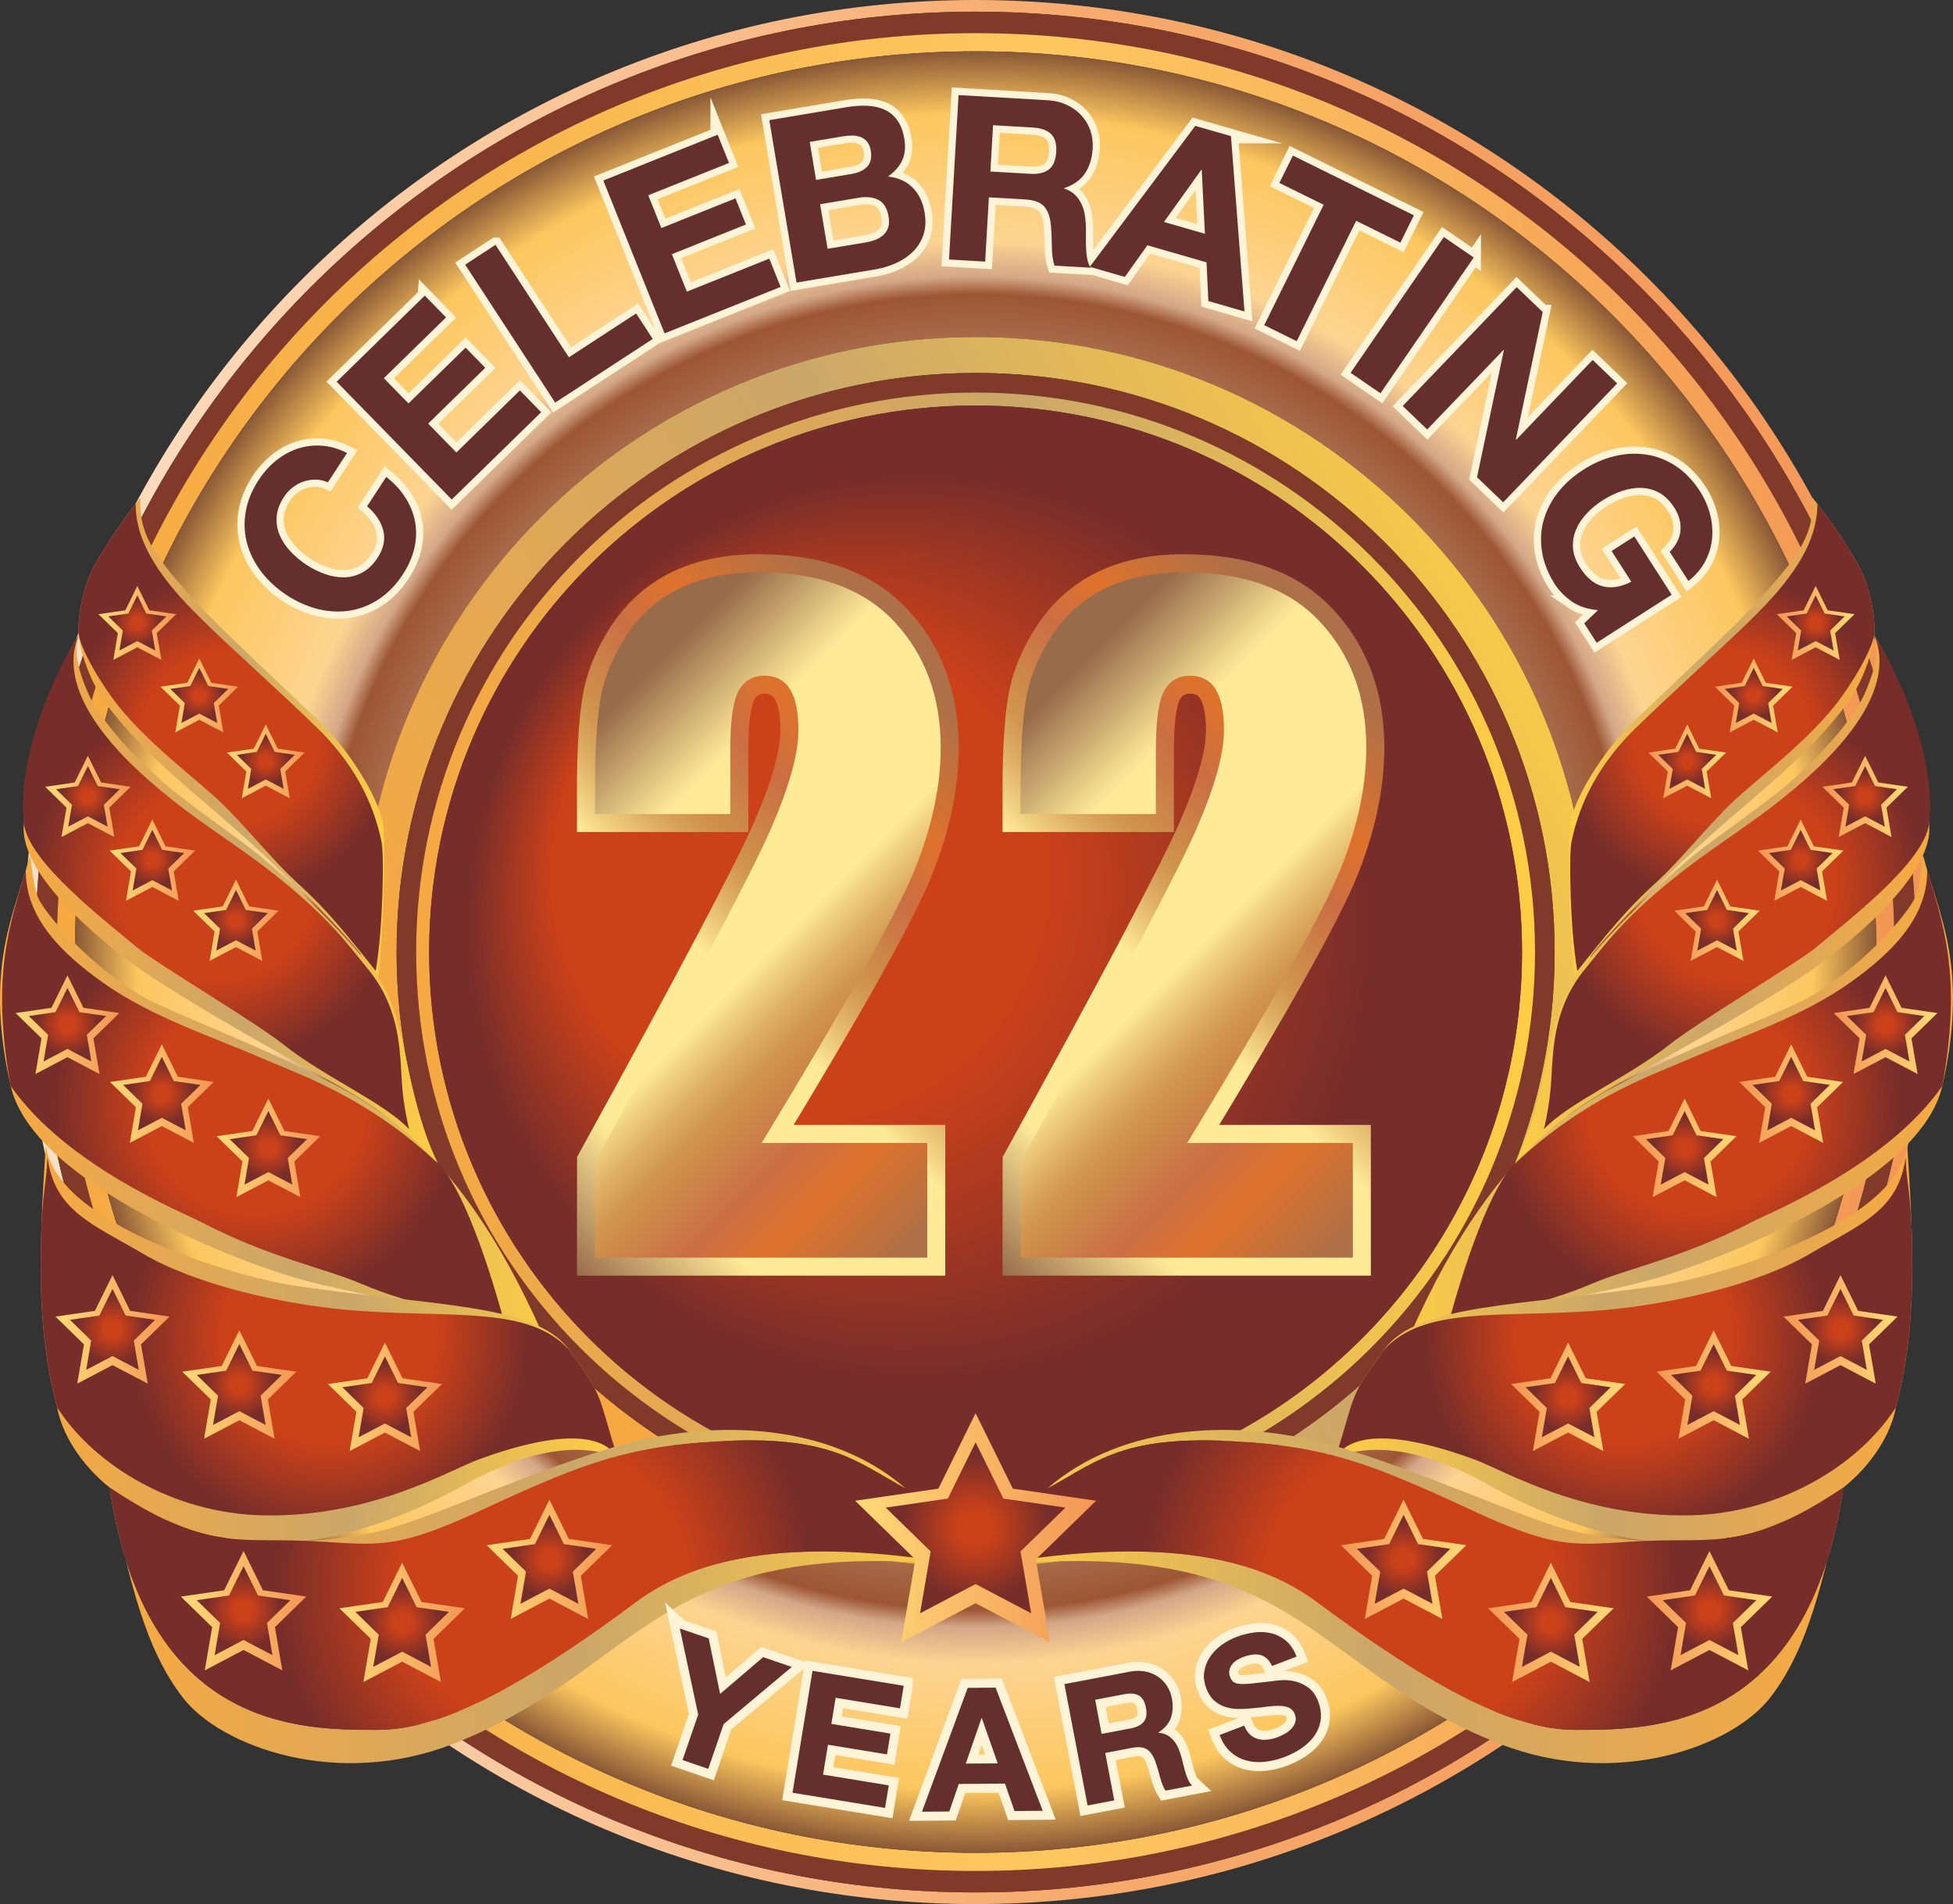 <?xml version="1.0" encoding="UTF-8"?>
<svg id="Layer_2" data-name="Layer 2" xmlns="http://www.w3.org/2000/svg" xmlns:xlink="http://www.w3.org/1999/xlink" viewBox="0 0 568.85 554.55">
  <rect x="0" y="0" width="568.85" height="554.55" fill="#333333" stroke="none"/>
  <defs>
    <style>
      .cls-1 {
        fill: #642f2c;
      }

      .cls-2 {
        fill: url(#radial-gradient-7);
      }

      .cls-3 {
        fill: url(#radial-gradient-6);
      }

      .cls-4 {
        fill: url(#radial-gradient-5);
      }

      .cls-5 {
        fill: url(#radial-gradient-4);
      }

      .cls-6 {
        fill: url(#radial-gradient-9);
      }

      .cls-7 {
        fill: url(#radial-gradient-8);
      }

      .cls-8 {
        fill: url(#radial-gradient-3);
      }

      .cls-9 {
        fill: url(#radial-gradient-2);
      }

      .cls-10 {
        fill: url(#linear-gradient-8);
      }

      .cls-11 {
        fill: url(#linear-gradient-7);
      }

      .cls-12 {
        fill: url(#linear-gradient-5);
      }

      .cls-13 {
        fill: url(#linear-gradient-6);
      }

      .cls-14 {
        fill: url(#linear-gradient-9);
      }

      .cls-15 {
        fill: url(#linear-gradient-4);
      }

      .cls-16 {
        fill: url(#linear-gradient-3);
      }

      .cls-17 {
        fill: url(#linear-gradient-2);
      }

      .cls-18 {
        fill: url(#radial-gradient);
      }

      .cls-19 {
        fill: url(#linear-gradient);
      }

      .cls-20 {
        fill: #813a2a;
      }

      .cls-21 {
        fill: url(#radial-gradient-16);
      }

      .cls-22 {
        fill: url(#radial-gradient-12);
      }

      .cls-23 {
        fill: url(#radial-gradient-14);
      }

      .cls-24 {
        fill: url(#radial-gradient-13);
      }

      .cls-25 {
        fill: url(#radial-gradient-10);
      }

      .cls-26 {
        fill: url(#radial-gradient-17);
      }

      .cls-27 {
        fill: url(#radial-gradient-19);
      }

      .cls-28 {
        fill: url(#radial-gradient-11);
      }

      .cls-29 {
        fill: url(#radial-gradient-18);
      }

      .cls-30 {
        fill: url(#radial-gradient-15);
      }

      .cls-31 {
        fill: url(#radial-gradient-43);
      }

      .cls-32 {
        fill: url(#radial-gradient-42);
      }

      .cls-33 {
        fill: url(#radial-gradient-40);
      }

      .cls-34 {
        fill: url(#radial-gradient-41);
      }

      .cls-35 {
        fill: url(#radial-gradient-25);
      }

      .cls-36 {
        fill: url(#radial-gradient-35);
      }

      .cls-37 {
        fill: url(#radial-gradient-34);
      }

      .cls-38 {
        fill: url(#radial-gradient-22);
      }

      .cls-39 {
        fill: url(#radial-gradient-28);
      }

      .cls-40 {
        fill: url(#radial-gradient-23);
      }

      .cls-41 {
        fill: url(#radial-gradient-20);
      }

      .cls-42 {
        fill: url(#radial-gradient-24);
      }

      .cls-43 {
        fill: url(#radial-gradient-26);
      }

      .cls-44 {
        fill: url(#radial-gradient-29);
      }

      .cls-45 {
        fill: url(#radial-gradient-27);
      }

      .cls-46 {
        fill: url(#radial-gradient-21);
      }

      .cls-47 {
        fill: url(#radial-gradient-39);
      }

      .cls-48 {
        fill: url(#radial-gradient-38);
      }

      .cls-49 {
        fill: url(#radial-gradient-33);
      }

      .cls-50 {
        fill: url(#radial-gradient-32);
      }

      .cls-51 {
        fill: url(#radial-gradient-31);
      }

      .cls-52 {
        fill: url(#radial-gradient-30);
      }

      .cls-53 {
        fill: url(#radial-gradient-37);
      }

      .cls-54 {
        fill: url(#radial-gradient-36);
      }

      .cls-55 {
        fill: url(#linear-gradient-43);
      }

      .cls-56 {
        fill: url(#linear-gradient-40);
      }

      .cls-57 {
        fill: url(#linear-gradient-41);
      }

      .cls-58 {
        fill: url(#linear-gradient-42);
      }

      .cls-59 {
        fill: url(#linear-gradient-48);
      }

      .cls-60 {
        fill: url(#linear-gradient-45);
      }

      .cls-61 {
        fill: url(#linear-gradient-44);
      }

      .cls-62 {
        fill: url(#linear-gradient-10);
      }

      .cls-63 {
        fill: url(#linear-gradient-11);
      }

      .cls-64 {
        fill: url(#linear-gradient-12);
      }

      .cls-65 {
        fill: url(#linear-gradient-13);
      }

      .cls-66 {
        fill: url(#linear-gradient-19);
      }

      .cls-67 {
        fill: url(#linear-gradient-14);
      }

      .cls-68 {
        fill: url(#linear-gradient-21);
      }

      .cls-69 {
        fill: url(#linear-gradient-20);
      }

      .cls-70 {
        fill: url(#linear-gradient-22);
      }

      .cls-71 {
        fill: url(#linear-gradient-23);
      }

      .cls-72 {
        fill: url(#linear-gradient-28);
      }

      .cls-73 {
        fill: url(#linear-gradient-25);
      }

      .cls-74 {
        fill: url(#linear-gradient-32);
      }

      .cls-75 {
        fill: url(#linear-gradient-31);
      }

      .cls-76 {
        fill: url(#linear-gradient-33);
      }

      .cls-77 {
        fill: url(#linear-gradient-30);
      }

      .cls-78 {
        fill: url(#linear-gradient-15);
      }

      .cls-79 {
        fill: url(#linear-gradient-16);
      }

      .cls-80 {
        fill: url(#linear-gradient-17);
      }

      .cls-81 {
        fill: url(#linear-gradient-18);
      }

      .cls-82 {
        fill: url(#linear-gradient-35);
      }

      .cls-83 {
        fill: url(#linear-gradient-34);
      }

      .cls-84 {
        fill: url(#linear-gradient-36);
      }

      .cls-85 {
        fill: url(#linear-gradient-38);
      }

      .cls-86 {
        fill: url(#linear-gradient-27);
      }

      .cls-87 {
        fill: url(#linear-gradient-24);
      }

      .cls-88 {
        fill: url(#linear-gradient-26);
      }

      .cls-89 {
        fill: url(#linear-gradient-29);
      }

      .cls-90 {
        fill: url(#linear-gradient-37);
      }

      .cls-91 {
        fill: url(#linear-gradient-39);
      }

      .cls-92 {
        fill: url(#linear-gradient-51);
      }

      .cls-93 {
        stroke-width: 4.2px;
      }

      .cls-93, .cls-94, .cls-95, .cls-96 {
        stroke-miterlimit: 10;
      }

      .cls-93, .cls-96 {
        fill: #fff3d8;
        stroke: #fff3d8;
      }

      .cls-94 {
        fill: url(#linear-gradient-46);
        stroke: url(#linear-gradient-47);
      }

      .cls-94, .cls-95 {
        stroke-width: 10.5px;
      }

      .cls-95 {
        fill: url(#linear-gradient-49);
        stroke: url(#linear-gradient-50);
      }

      .cls-96 {
        stroke-width: 5.25px;
      }
    </style>
    <linearGradient id="linear-gradient" x1="6.89" y1="277.27" x2="561.44" y2="277.27" gradientUnits="userSpaceOnUse">
      <stop offset="0" stop-color="#fde1c6"/>
      <stop offset=".54" stop-color="#f7ab6f"/>
      <stop offset="1" stop-color="#f39655"/>
    </linearGradient>
    <linearGradient id="linear-gradient-2" x1="16.54" y1="277.27" x2="551.79" y2="277.27" gradientUnits="userSpaceOnUse">
      <stop offset="0" stop-color="#f7a941"/>
      <stop offset=".54" stop-color="#fdc75f"/>
      <stop offset="1" stop-color="#f39655"/>
    </linearGradient>
    <radialGradient id="radial-gradient" cx="284.16" cy="277.27" fx="284.16" fy="277.27" r="262.34" gradientUnits="userSpaceOnUse">
      <stop offset=".68" stop-color="#a86b4a"/>
      <stop offset=".73" stop-color="#9c5634"/>
      <stop offset=".75" stop-color="#d4a788"/>
      <stop offset=".79" stop-color="#fdd491"/>
      <stop offset=".93" stop-color="#fdc75f"/>
      <stop offset="1" stop-color="#8a5836"/>
    </radialGradient>
    <linearGradient id="linear-gradient-3" x1="148.31" y1="353.94" x2="460.36" y2="177.85" gradientUnits="userSpaceOnUse">
      <stop offset="0" stop-color="#f7a941"/>
      <stop offset=".54" stop-color="#cba769"/>
      <stop offset="1" stop-color="#ffce44"/>
    </linearGradient>
    <linearGradient id="linear-gradient-4" x1="121.22" y1="277.27" x2="447.11" y2="277.27" xlink:href="#linear-gradient-3"/>
    <radialGradient id="radial-gradient-2" cx="284.16" cy="277.27" fx="189.92" fy="236.1" r="159.16" gradientUnits="userSpaceOnUse">
      <stop offset=".45" stop-color="#cb411a"/>
      <stop offset=".83" stop-color="#772d2a"/>
    </radialGradient>
    <linearGradient id="linear-gradient-5" x1="22.83" y1="214.88" x2="111.92" y2="214.88" xlink:href="#linear-gradient-3"/>
    <radialGradient id="radial-gradient-3" cx="67.17" cy="214.76" fx="67.17" fy="214.76" r="57.42" xlink:href="#radial-gradient-2"/>
    <linearGradient id="linear-gradient-6" x1="6.89" y1="261.92" x2="127.55" y2="261.92" xlink:href="#linear-gradient-3"/>
    <radialGradient id="radial-gradient-4" cx="62.92" cy="256.94" fx="62.92" fy="256.94" r="64.55" xlink:href="#radial-gradient-2"/>
    <linearGradient id="linear-gradient-7" x1="0" y1="324.99" x2="163.18" y2="324.99" xlink:href="#linear-gradient-3"/>
    <radialGradient id="radial-gradient-5" cx="74.45" cy="321.93" fx="74.45" fy="321.93" r="71.2" xlink:href="#radial-gradient-2"/>
    <linearGradient id="linear-gradient-8" x1="11.86" y1="391.36" x2="179.83" y2="391.36" xlink:href="#linear-gradient-3"/>
    <radialGradient id="radial-gradient-6" cx="95.85" cy="389.22" fx="95.85" fy="389.22" r="69.89" xlink:href="#radial-gradient-2"/>
    <linearGradient id="linear-gradient-9" x1="31.92" y1="464.97" x2="284.43" y2="464.97" xlink:href="#linear-gradient-3"/>
    <radialGradient id="radial-gradient-7" cx="158.18" cy="461.64" fx="158.18" fy="461.64" r="94.12" xlink:href="#radial-gradient-2"/>
    <linearGradient id="linear-gradient-10" x1="4.55" y1="298.43" x2="34.75" y2="298.43" gradientUnits="userSpaceOnUse">
      <stop offset="0" stop-color="#ffda77"/>
      <stop offset="1" stop-color="#f39655"/>
    </linearGradient>
    <radialGradient id="radial-gradient-8" cx="19.65" cy="298.43" fx="19.65" fy="298.43" r="11" gradientUnits="userSpaceOnUse">
      <stop offset=".2" stop-color="#cb411a"/>
      <stop offset=".83" stop-color="#772d2a"/>
    </radialGradient>
    <linearGradient id="linear-gradient-11" x1="32.03" y1="318.5" x2="62.24" y2="318.5" xlink:href="#linear-gradient-10"/>
    <radialGradient id="radial-gradient-9" cx="47.14" cy="318.5" fx="47.14" fy="318.5" r="11" xlink:href="#radial-gradient-8"/>
    <linearGradient id="linear-gradient-12" x1="63.07" y1="334.3" x2="93.28" y2="334.3" xlink:href="#linear-gradient-10"/>
    <radialGradient id="radial-gradient-10" cx="78.17" cy="334.3" fx="78.17" fy="334.3" r="11" xlink:href="#radial-gradient-8"/>
    <linearGradient id="linear-gradient-13" x1="16.16" y1="387.17" x2="49.39" y2="387.17" xlink:href="#linear-gradient-10"/>
    <radialGradient id="radial-gradient-11" cx="32.77" cy="387.17" fx="32.77" fy="387.17" r="12.1" xlink:href="#radial-gradient-8"/>
    <linearGradient id="linear-gradient-14" x1="53.09" y1="403.22" x2="86.32" y2="403.22" xlink:href="#linear-gradient-10"/>
    <radialGradient id="radial-gradient-12" cx="69.71" cy="403.22" fx="69.71" fy="403.22" r="12.1" xlink:href="#radial-gradient-8"/>
    <linearGradient id="linear-gradient-15" x1="95.5" y1="406.81" x2="128.73" y2="406.81" xlink:href="#linear-gradient-10"/>
    <radialGradient id="radial-gradient-13" cx="112.11" cy="406.81" fx="112.11" fy="406.81" r="12.1" xlink:href="#radial-gradient-8"/>
    <linearGradient id="linear-gradient-16" x1="52.66" y1="469.09" x2="89.21" y2="469.09" xlink:href="#linear-gradient-10"/>
    <radialGradient id="radial-gradient-14" cx="70.94" cy="469.09" fx="70.94" fy="469.09" r="13.31" xlink:href="#radial-gradient-8"/>
    <linearGradient id="linear-gradient-17" x1="98.86" y1="472.5" x2="135.41" y2="472.5" xlink:href="#linear-gradient-10"/>
    <radialGradient id="radial-gradient-15" cx="117.14" cy="472.5" fx="117.14" fy="472.5" r="13.31" xlink:href="#radial-gradient-8"/>
    <linearGradient id="linear-gradient-18" x1="141.75" y1="454.13" x2="178.31" y2="454.13" xlink:href="#linear-gradient-10"/>
    <radialGradient id="radial-gradient-16" cx="160.03" cy="454.13" fx="160.03" fy="454.13" r="13.31" xlink:href="#radial-gradient-8"/>
    <linearGradient id="linear-gradient-19" x1="13.16" y1="231.94" x2="38.05" y2="231.94" xlink:href="#linear-gradient-10"/>
    <radialGradient id="radial-gradient-17" cx="25.6" cy="231.94" fx="25.6" fy="231.94" r="9.06" xlink:href="#radial-gradient-8"/>
    <linearGradient id="linear-gradient-20" x1="31.92" y1="250.52" x2="56.82" y2="250.52" xlink:href="#linear-gradient-10"/>
    <radialGradient id="radial-gradient-18" cx="44.37" cy="250.52" fx="44.37" fy="250.52" r="9.06" xlink:href="#radial-gradient-8"/>
    <linearGradient id="linear-gradient-21" x1="56.28" y1="268.02" x2="81.18" y2="268.02" xlink:href="#linear-gradient-10"/>
    <radialGradient id="radial-gradient-19" cx="68.73" cy="268.02" fx="68.73" fy="268.02" r="9.06" xlink:href="#radial-gradient-8"/>
    <linearGradient id="linear-gradient-22" x1="28.68" y1="181.42" x2="51.32" y2="181.42" xlink:href="#linear-gradient-10"/>
    <radialGradient id="radial-gradient-20" cx="40" cy="181.42" fx="40" fy="181.42" r="8.24" xlink:href="#radial-gradient-8"/>
    <linearGradient id="linear-gradient-23" x1="46.73" y1="202.54" x2="69.37" y2="202.54" xlink:href="#linear-gradient-10"/>
    <radialGradient id="radial-gradient-21" cx="58.05" cy="202.54" fx="58.05" fy="202.54" r="8.24" xlink:href="#radial-gradient-8"/>
    <linearGradient id="linear-gradient-24" x1="66.09" y1="221.72" x2="88.73" y2="221.72" xlink:href="#linear-gradient-10"/>
    <radialGradient id="radial-gradient-22" cx="77.41" cy="221.72" fx="77.41" fy="221.72" r="8.24" xlink:href="#radial-gradient-8"/>
    <linearGradient id="linear-gradient-25" x1="26.52" y1="214.88" x2="115.6" y2="214.88" gradientTransform="translate(572.54) rotate(-180) scale(1 -1)" xlink:href="#linear-gradient-3"/>
    <radialGradient id="radial-gradient-23" cx="70.86" cy="214.76" fx="70.86" fy="214.76" r="57.42" gradientTransform="translate(572.54) rotate(-180) scale(1 -1)" xlink:href="#radial-gradient-2"/>
    <linearGradient id="linear-gradient-26" x1="10.58" y1="261.92" x2="131.24" y2="261.92" gradientTransform="translate(572.54) rotate(-180) scale(1 -1)" xlink:href="#linear-gradient-3"/>
    <radialGradient id="radial-gradient-24" cx="66.6" cy="256.94" fx="66.6" fy="256.94" r="64.55" gradientTransform="translate(572.54) rotate(-180) scale(1 -1)" xlink:href="#radial-gradient-2"/>
    <linearGradient id="linear-gradient-27" x1="3.69" y1="324.99" x2="166.87" y2="324.99" gradientTransform="translate(572.54) rotate(-180) scale(1 -1)" xlink:href="#linear-gradient-3"/>
    <radialGradient id="radial-gradient-25" cx="78.13" cy="321.93" fx="78.13" fy="321.93" r="71.2" gradientTransform="translate(572.54) rotate(-180) scale(1 -1)" xlink:href="#radial-gradient-2"/>
    <linearGradient id="linear-gradient-28" x1="15.55" y1="391.36" x2="183.52" y2="391.36" gradientTransform="translate(572.54) rotate(-180) scale(1 -1)" xlink:href="#linear-gradient-3"/>
    <radialGradient id="radial-gradient-26" cx="99.53" cy="389.22" fx="99.53" fy="389.22" r="69.89" gradientTransform="translate(572.54) rotate(-180) scale(1 -1)" xlink:href="#radial-gradient-2"/>
    <linearGradient id="linear-gradient-29" x1="35.61" y1="464.97" x2="288.11" y2="464.97" gradientTransform="translate(572.54) rotate(-180) scale(1 -1)" xlink:href="#linear-gradient-3"/>
    <radialGradient id="radial-gradient-27" cx="161.86" cy="461.64" fx="161.86" fy="461.64" r="94.12" gradientTransform="translate(572.54) rotate(-180) scale(1 -1)" xlink:href="#radial-gradient-2"/>
    <linearGradient id="linear-gradient-30" x1="8.23" y1="298.43" x2="38.44" y2="298.43" gradientTransform="translate(572.54) rotate(-180) scale(1 -1)" xlink:href="#linear-gradient-10"/>
    <radialGradient id="radial-gradient-28" cx="23.34" cy="298.43" fx="23.34" fy="298.43" r="11" gradientTransform="translate(572.54) rotate(-180) scale(1 -1)" xlink:href="#radial-gradient-8"/>
    <linearGradient id="linear-gradient-31" x1="35.72" y1="318.5" x2="65.93" y2="318.5" gradientTransform="translate(572.54) rotate(-180) scale(1 -1)" xlink:href="#linear-gradient-10"/>
    <radialGradient id="radial-gradient-29" cx="50.82" cy="318.5" fx="50.82" fy="318.5" r="11" gradientTransform="translate(572.54) rotate(-180) scale(1 -1)" xlink:href="#radial-gradient-8"/>
    <linearGradient id="linear-gradient-32" x1="66.76" y1="334.3" x2="96.97" y2="334.3" gradientTransform="translate(572.54) rotate(-180) scale(1 -1)" xlink:href="#linear-gradient-10"/>
    <radialGradient id="radial-gradient-30" cx="81.86" cy="334.3" fx="81.86" fy="334.3" r="11" gradientTransform="translate(572.54) rotate(-180) scale(1 -1)" xlink:href="#radial-gradient-8"/>
    <linearGradient id="linear-gradient-33" x1="19.84" y1="387.17" x2="53.07" y2="387.17" gradientTransform="translate(572.54) rotate(-180) scale(1 -1)" xlink:href="#linear-gradient-10"/>
    <radialGradient id="radial-gradient-31" cx="36.46" cy="387.17" fx="36.46" fy="387.17" r="12.1" gradientTransform="translate(572.54) rotate(-180) scale(1 -1)" xlink:href="#radial-gradient-8"/>
    <linearGradient id="linear-gradient-34" x1="56.78" y1="403.22" x2="90.01" y2="403.22" gradientTransform="translate(572.54) rotate(-180) scale(1 -1)" xlink:href="#linear-gradient-10"/>
    <radialGradient id="radial-gradient-32" cx="73.4" cy="403.22" fx="73.4" fy="403.22" r="12.1" gradientTransform="translate(572.54) rotate(-180) scale(1 -1)" xlink:href="#radial-gradient-8"/>
    <linearGradient id="linear-gradient-35" x1="99.18" y1="406.81" x2="132.41" y2="406.81" gradientTransform="translate(572.54) rotate(-180) scale(1 -1)" xlink:href="#linear-gradient-10"/>
    <radialGradient id="radial-gradient-33" cx="115.8" cy="406.81" fx="115.8" fy="406.81" r="12.1" gradientTransform="translate(572.54) rotate(-180) scale(1 -1)" xlink:href="#radial-gradient-8"/>
    <linearGradient id="linear-gradient-36" x1="56.35" y1="469.09" x2="92.9" y2="469.09" gradientTransform="translate(572.54) rotate(-180) scale(1 -1)" xlink:href="#linear-gradient-10"/>
    <radialGradient id="radial-gradient-34" cx="74.63" cy="469.09" fx="74.63" fy="469.09" r="13.31" gradientTransform="translate(572.54) rotate(-180) scale(1 -1)" xlink:href="#radial-gradient-8"/>
    <linearGradient id="linear-gradient-37" x1="102.55" y1="472.5" x2="139.1" y2="472.5" gradientTransform="translate(572.54) rotate(-180) scale(1 -1)" xlink:href="#linear-gradient-10"/>
    <radialGradient id="radial-gradient-35" cx="120.82" cy="472.5" fx="120.82" fy="472.5" r="13.31" gradientTransform="translate(572.54) rotate(-180) scale(1 -1)" xlink:href="#radial-gradient-8"/>
    <linearGradient id="linear-gradient-38" x1="145.44" y1="454.13" x2="181.99" y2="454.13" gradientTransform="translate(572.54) rotate(-180) scale(1 -1)" xlink:href="#linear-gradient-10"/>
    <radialGradient id="radial-gradient-36" cx="163.72" cy="454.13" fx="163.72" fy="454.13" r="13.31" gradientTransform="translate(572.54) rotate(-180) scale(1 -1)" xlink:href="#radial-gradient-8"/>
    <linearGradient id="linear-gradient-39" x1="16.84" y1="231.94" x2="41.74" y2="231.94" gradientTransform="translate(572.54) rotate(-180) scale(1 -1)" xlink:href="#linear-gradient-10"/>
    <radialGradient id="radial-gradient-37" cx="29.29" cy="231.94" fx="29.29" fy="231.94" r="9.06" gradientTransform="translate(572.54) rotate(-180) scale(1 -1)" xlink:href="#radial-gradient-8"/>
    <linearGradient id="linear-gradient-40" x1="35.61" y1="250.52" x2="60.5" y2="250.52" gradientTransform="translate(572.54) rotate(-180) scale(1 -1)" xlink:href="#linear-gradient-10"/>
    <radialGradient id="radial-gradient-38" cx="48.06" cy="250.52" fx="48.06" fy="250.52" r="9.06" gradientTransform="translate(572.54) rotate(-180) scale(1 -1)" xlink:href="#radial-gradient-8"/>
    <linearGradient id="linear-gradient-41" x1="59.97" y1="268.02" x2="84.86" y2="268.02" gradientTransform="translate(572.54) rotate(-180) scale(1 -1)" xlink:href="#linear-gradient-10"/>
    <radialGradient id="radial-gradient-39" cx="72.42" cy="268.02" fx="72.42" fy="268.02" r="9.06" gradientTransform="translate(572.54) rotate(-180) scale(1 -1)" xlink:href="#radial-gradient-8"/>
    <linearGradient id="linear-gradient-42" x1="32.37" y1="181.42" x2="55.01" y2="181.42" gradientTransform="translate(572.54) rotate(-180) scale(1 -1)" xlink:href="#linear-gradient-10"/>
    <radialGradient id="radial-gradient-40" cx="43.69" cy="181.42" fx="43.69" fy="181.42" r="8.24" gradientTransform="translate(572.54) rotate(-180) scale(1 -1)" xlink:href="#radial-gradient-8"/>
    <linearGradient id="linear-gradient-43" x1="50.42" y1="202.54" x2="73.06" y2="202.54" gradientTransform="translate(572.54) rotate(-180) scale(1 -1)" xlink:href="#linear-gradient-10"/>
    <radialGradient id="radial-gradient-41" cx="61.74" cy="202.54" fx="61.74" fy="202.54" r="8.24" gradientTransform="translate(572.54) rotate(-180) scale(1 -1)" xlink:href="#radial-gradient-8"/>
    <linearGradient id="linear-gradient-44" x1="69.78" y1="221.72" x2="92.42" y2="221.72" gradientTransform="translate(572.54) rotate(-180) scale(1 -1)" xlink:href="#linear-gradient-10"/>
    <radialGradient id="radial-gradient-42" cx="81.1" cy="221.72" fx="81.1" fy="221.72" r="8.24" gradientTransform="translate(572.54) rotate(-180) scale(1 -1)" xlink:href="#radial-gradient-8"/>
    <linearGradient id="linear-gradient-45" x1="249.07" y1="444.95" x2="319.26" y2="444.95" xlink:href="#linear-gradient-10"/>
    <radialGradient id="radial-gradient-43" cx="284.16" cy="444.95" fx="284.16" fy="444.95" r="25.55" xlink:href="#radial-gradient-8"/>
    <linearGradient id="linear-gradient-46" x1="154.19" y1="347.15" x2="290.41" y2="210.93" gradientUnits="userSpaceOnUse">
      <stop offset="0" stop-color="#986c4b"/>
      <stop offset=".18" stop-color="#ffea98"/>
      <stop offset=".45" stop-color="#ffea98"/>
      <stop offset=".48" stop-color="#f1d283"/>
      <stop offset=".53" stop-color="#deae64"/>
      <stop offset=".57" stop-color="#d29851"/>
      <stop offset=".59" stop-color="#ce914b"/>
      <stop offset=".7" stop-color="#ca6e44"/>
      <stop offset=".79" stop-color="#de722c"/>
      <stop offset=".95" stop-color="#ad7049"/>
    </linearGradient>
    <linearGradient id="linear-gradient-47" x1="149.71" y1="353.17" x2="294.89" y2="207.99" xlink:href="#linear-gradient-46"/>
    <linearGradient id="linear-gradient-48" x1="163.99" y1="220.74" x2="293.1" y2="349.84" xlink:href="#linear-gradient-46"/>
    <linearGradient id="linear-gradient-49" x1="278.15" y1="347.15" x2="414.37" y2="210.93" xlink:href="#linear-gradient-46"/>
    <linearGradient id="linear-gradient-50" x1="273.67" y1="353.17" x2="418.85" y2="207.99" xlink:href="#linear-gradient-46"/>
    <linearGradient id="linear-gradient-51" x1="287.95" y1="220.74" x2="417.06" y2="349.84" xlink:href="#linear-gradient-46"/>
  </defs>
  <g id="Layer_1-2" data-name="Layer 1">
    <g>
      <g>
        <path class="cls-19" d="M561.44,277.27c0,153.13-124.14,277.27-277.27,277.27S6.89,430.41,6.89,277.27,131.03,0,284.16,0s277.27,124.14,277.27,277.27ZM284.16,3.4C132.91,3.4,10.29,126.02,10.29,277.27s122.62,273.87,273.87,273.87,273.87-122.62,273.87-273.87S435.42,3.4,284.16,3.4Z"/>
        <path class="cls-20" d="M558.04,277.27c0,151.26-122.62,273.87-273.87,273.87S10.29,428.53,10.29,277.27,132.91,3.4,284.16,3.4s273.87,122.62,273.87,273.87ZM284.16,9.65C136.36,9.65,16.54,129.47,16.54,277.27s119.82,267.63,267.63,267.63,267.63-119.82,267.63-267.63S431.97,9.65,284.16,9.65Z"/>
        <path class="cls-17" d="M551.79,277.27c0,147.81-119.82,267.63-267.63,267.63S16.54,425.08,16.54,277.27,136.36,9.65,284.16,9.65s267.63,119.82,267.63,267.63ZM284.16,14.94C139.28,14.94,21.83,132.39,21.83,277.27s117.45,262.34,262.34,262.34,262.34-117.45,262.34-262.34S429.05,14.94,284.16,14.94Z"/>
        <path class="cls-18" d="M284.16,14.94C139.28,14.94,21.83,132.39,21.83,277.27s117.45,262.34,262.34,262.34,262.34-117.45,262.34-262.34S429.05,14.94,284.16,14.94ZM463.29,277.27c0,98.93-80.2,179.12-179.12,179.12s-179.12-80.2-179.12-179.12,80.2-179.12,179.12-179.12,179.12,80.2,179.12,179.12Z"/>
        <path class="cls-16" d="M452.82,277.27c0,93.14-75.51,168.65-168.65,168.65s-168.65-75.51-168.65-168.65,75.51-168.65,168.65-168.65,168.65,75.51,168.65,168.65ZM284.16,98.15c-98.93,0-179.12,80.2-179.12,179.12s80.2,179.12,179.12,179.12,179.12-80.2,179.12-179.12-80.2-179.12-179.12-179.12Z"/>
        <path class="cls-20" d="M452.82,277.27c0,93.14-75.51,168.65-168.65,168.65s-168.65-75.51-168.65-168.65,75.51-168.65,168.65-168.65,168.65,75.51,168.65,168.65ZM284.16,114.32c-89.99,0-162.95,72.95-162.95,162.95s72.95,162.95,162.95,162.95,162.95-72.95,162.95-162.95-72.95-162.95-162.95-162.95Z"/>
        <path class="cls-15" d="M284.16,114.32c-89.99,0-162.95,72.95-162.95,162.95s72.95,162.95,162.95,162.95,162.95-72.95,162.95-162.95-72.95-162.95-162.95-162.95ZM443.32,277.27c0,87.9-71.26,159.16-159.16,159.16s-159.16-71.26-159.16-159.16,71.26-159.16,159.16-159.16,159.16,71.26,159.16,159.16Z"/>
        <circle class="cls-9" cx="284.16" cy="277.27" r="159.16"/>
      </g>
      <path class="cls-12" d="M40.91,144.97c-.7,11.87,5.91,18.7,15.91,30.11,5.88,6.7,28.86,27.93,36.77,35.61,7.91,7.68,17.69,22.57,18.15,30.95.47,8.38-.03,29.99-1.54,43.14-7.24-11.61-24.43-27.5-36.3-38.49-15.19-14.05-30.98-25.13-42.76-41.02-6-8.09-8.12-17.72-8.29-21.12-.17-3.4.88-13.33,5.41-20.86,3.67-6.09,7.34-11.56,11.26-16.58.46-.59.92-1.17,1.39-1.75Z"/>
      <path class="cls-8" d="M22.85,184.16c-.17-3.4.88-13.33,5.41-20.86,3.67-6.09,7.34-11.56,11.26-16.58-.18,13.96,11.86,26.35,19.46,33.86,7.59,7.51,24,22.17,33.77,31.77,9.77,9.6,15.97,20.75,18.41,32.99.7,3.49.45,24.8-1.73,37.45-12.65-16.06-16.77-20.09-23.58-26.37-5.67-5.23-11.27-12.2-19.37-20.6-7.33-7.59-22.24-17.99-32.12-30.37-4.8-6.02-11.23-16.81-11.52-21.29Z"/>
      <path class="cls-13" d="M22.92,185.02c-.28,2.16-2.21,5.78,2.9,17.2,2.56,5.73,11.62,17.55,24.76,28.15,6.41,5.17,17.8,13.14,23.98,17.94,6.18,4.8,27.26,24.44,35.65,36.46,8.67,12.43,7.27,33.45,17.34,54.03-13.77-13.88-19-17.2-35.15-26.01-10.64-5.81-30.92-17-48.12-28.17-8.59-5.58-39.13-28.27-37.32-44.7,1.6-14.56,4.5-36.35,15.96-54.9Z"/>
      <path class="cls-5" d="M22.92,185.02c-11.45,18.55-17.68,40.36-15.96,54.9,1.53,11.35,23.52,28.06,32.9,35.96,5.39,4.54,34.65,21.87,42.76,28.36,11.61,9.29,29.24,16.84,36.52,24.61-2.27-9.99-2.01-14.01-2.49-20.16-.48-6.15-1.48-16.79-9.43-26.4-5.63-6.81-11.43-15.49-29.54-29.37-8.72-6.68-19.2-13.31-27.36-19.85-8.16-6.55-35.56-28.41-27.42-48.05Z"/>
      <path class="cls-11" d="M8.74,249.04c.74,5.18.97,8.13,2.04,11.6,1.74,5.63,19.11,24.43,34.8,31.66,13.49,6.22,31.54,13.12,46.74,20.96,15.25,7.86,44.43,20.28,70.86,87.69-22.69-20.07-48.05-21.11-74.01-27.93-18.64-4.9-79.51-28.07-86.05-56.73-7.37-32.29.03-47.93,4.39-62.83.43-1.47.84-2.94,1.23-4.42Z"/>
      <path class="cls-4" d="M3.12,316.29c-5.96-32.58.03-47.93,4.39-62.83-.12,14.21,11.09,24.53,21.99,32.38,14.38,10.36,32.47,16.09,48.24,22.96,10.13,4.42,29.43,10.89,49.81,30.02,6.69,6.28,14.67,27.97,20.73,51.6-16.41-10.24-25.7-9.09-43.56-16.74-9.78-4.19-26.42-7.5-46.09-17.76-5.41-2.82-39.2-16.34-55.51-39.62Z"/>
      <path class="cls-10" d="M13.33,333.4c-.48,7.7-.94,15.16-1.22,22.45-.71,18.86-.17,36.53,4.55,54.07,1.85,10.74,15.18,35.55,60.85,39.25,17.04,1.38,40.85-7.16,57.89-16.79,15.92-9,32.09-12.96,44.43-7.9-5.92-19.01-3.8-17.31-14.19-31.47-9.87-13.45-39.11-12.5-80.35-18.64-14.93-2.22-69.24-17.4-71.96-40.98Z"/>
      <path class="cls-3" d="M165.64,393.01c-11.42-12.55-33.57-9.26-61.09-11.23-22.39-1.61-48.01-7.9-62.7-16.54-14.69-8.64-25.92-12.47-28.02-28.14-.37,7.53-1.11,8.52-1.71,18.75-.71,18.86-.17,36.53,4.55,54.07,11.07,17.2,34.22,30.82,59.71,31.4,31.78.73,54.69-13.27,63.07-16.29,8.38-3.03,33.4-11.75,40.39-.54-5.92-19.01-3.8-17.31-14.19-31.47"/>
      <path class="cls-14" d="M284.43,456.44c-52.62-9.58-81.18-3.23-99.26,10.24-39.33,29.32-60.16,37.12-75.29,37.12-22.12,0-67.49.23-77.96-70.63,27.46,18.5,37.76,14.72,57.13,15.59,20.68.93,24.78,3.37,51.78-9.25,26.84-12.55,40.45-17.18,59.17-19.02,40.84-4.01,48.35,4.71,63.88,13.09-22.34-19.55-56.25-20.04-82.09-12.97-24.67,6.75-55.85,21.41-70.05,25.02-14.2,3.61-53.64,8.61-79.82-12.45,5.82,27.46,10.36,47.13,21.41,61.32,11.15,14.32,45.03,26.53,78.66,13.38,56.76-22.19,57.83-62.25,152.43-51.43Z"/>
      <path class="cls-2" d="M284.43,456.44c-52.62-9.58-81.18-3.23-99.26,10.24-39.33,29.32-60.16,37.12-75.29,37.12-22.12,0-67.49.23-77.96-70.63,27.46,18.5,37.76,14.72,57.13,15.59,20.68.93,24.78,3.37,51.78-9.25,26.84-12.55,40.45-17.18,59.17-19.02,40.84-4.01,48.35,4.71,63.88,13.09,13.17,8.47,16.78,16.02,20.54,22.86Z"/>
      <g>
        <path class="cls-93" d="M92.04,139.69c-1.19-.02-2.35.15-3.51.52-1.15.37-2.23.93-3.23,1.7-1,.76-1.86,1.69-2.57,2.77-1.3,1.99-2.01,3.93-2.15,5.82-.14,1.89.16,3.69.9,5.4.73,1.71,1.79,3.29,3.19,4.76,1.4,1.47,2.97,2.78,4.74,3.93,1.69,1.09,3.46,1.97,5.31,2.62,1.85.65,3.7.95,5.54.92s3.6-.48,5.27-1.38c1.67-.89,3.16-2.32,4.45-4.31,1.76-2.7,2.31-5.35,1.65-7.95-.66-2.59-2.23-4.94-4.71-7.04l5.58-8.56c2.37,1.86,4.26,3.93,5.67,6.19,1.42,2.26,2.33,4.62,2.76,7.09.42,2.47.34,4.97-.26,7.54-.59,2.55-1.7,5.06-3.31,7.54-2.01,3.07-4.34,5.5-7.02,7.25-2.67,1.76-5.49,2.87-8.47,3.34-2.98.46-6.03.32-9.14-.43-3.12-.76-6.14-2.08-9.07-3.99-3-1.96-5.5-4.23-7.48-6.8-1.98-2.58-3.38-5.34-4.19-8.27-.81-2.94-.97-5.99-.45-9.16.51-3.17,1.77-6.29,3.78-9.36,1.44-2.22,3.13-4.1,5.04-5.66,1.93-1.55,4-2.71,6.24-3.47,2.23-.76,4.59-1.06,7.04-.9,2.46.16,4.94.87,7.44,2.13l-5.58,8.55c-1.11-.5-2.26-.77-3.45-.8Z"/>
        <path class="cls-93" d="M123.72,86.09l6.2,6.35-18.12,17.7,7.18,7.36,16.63-16.25,5.73,5.87-16.63,16.25,8.22,8.41,18.5-18.08,6.2,6.35-26.05,25.43-33.52-34.3,25.66-25.08Z"/>
        <path class="cls-93" d="M144.33,71.31l21.37,32.75,19.58-12.77,4.84,7.42-28.41,18.54-26.22-40.17,8.83-5.77Z"/>
        <path class="cls-93" d="M209.03,39.22l3.3,8.23-23.52,9.42,3.83,9.55,21.58-8.65,3.05,7.61-21.58,8.65,4.37,10.91,24.01-9.61,3.3,8.23-33.8,13.53-17.84-44.52,33.3-13.34Z"/>
        <path class="cls-93" d="M246.34,31.25c2.25-.37,4.34-.53,6.26-.44,1.92.09,3.62.47,5.1,1.16,1.48.68,2.71,1.72,3.68,3.1.98,1.38,1.66,3.17,2.03,5.38.4,2.38.19,4.47-.62,6.24-.82,1.77-2.19,3.34-4.15,4.71,3.05.36,5.47,1.46,7.26,3.31,1.79,1.86,2.93,4.27,3.42,7.23.4,2.38.29,4.53-.35,6.42-.63,1.9-1.64,3.53-3.02,4.9-1.39,1.37-3.04,2.48-4.96,3.36-1.92.87-3.95,1.48-6.06,1.83l-22.93,3.84-7.92-47.3,22.26-3.73ZM248.22,50.62c1.86-.31,3.31-1,4.35-2.08s1.4-2.62,1.07-4.61c-.18-1.11-.53-1.98-1.05-2.62-.52-.64-1.14-1.11-1.87-1.38-.73-.29-1.54-.44-2.42-.45-.89,0-1.79.06-2.72.22l-9.74,1.62,1.85,11.08,10.54-1.77ZM252.18,70.6c1.01-.17,1.97-.43,2.86-.79.89-.35,1.65-.82,2.29-1.4.63-.58,1.09-1.3,1.37-2.16.29-.87.33-1.92.12-3.15-.41-2.43-1.38-4.05-2.93-4.87-1.54-.81-3.44-1.02-5.69-.65l-11.33,1.9,2.18,12.98,11.13-1.86Z"/>
        <path class="cls-93" d="M305.02,29.18c2.14.12,4.06.58,5.74,1.38,1.68.79,3.1,1.83,4.26,3.1,1.16,1.28,2.02,2.74,2.57,4.35.56,1.62.78,3.36.68,5.19-.16,2.82-.89,5.22-2.2,7.22-1.3,1.98-3.33,3.44-6.08,4.35v.14c1.27.43,2.31,1.04,3.12,1.83.81.79,1.45,1.7,1.93,2.74.48,1.04.81,2.17.98,3.39.18,1.22.27,2.44.29,3.65,0,.76,0,1.65-.02,2.69-.02,1.04,0,2.09.05,3.17s.17,2.11.36,3.08c.19.98.51,1.81.97,2.51l-10.53-.61c-.49-1.56-.75-3.39-.76-5.5-.02-2.11-.1-4.14-.26-6.07-.22-2.52-.87-4.4-1.96-5.63-1.09-1.24-2.96-1.92-5.6-2.08l-10.53-.61-1.08,18.72-10.53-.61,2.78-47.89,25.82,1.5ZM300.01,50.63c2.41.14,4.25-.3,5.53-1.3,1.27-1,1.97-2.71,2.11-5.13.14-2.32-.37-4.05-1.52-5.17-1.15-1.12-2.93-1.75-5.34-1.89l-11.54-.67-.78,13.48,11.53.67Z"/>
        <path class="cls-93" d="M358.54,39.65l3.94,51.07-10.52-3.04-.53-11.27-17.23-4.97-6.58,9.21-10.2-2.94,30.73-41.05,10.39,2.99ZM350.96,68.09l-.93-18.58-.13-.04-10.88,15.18,11.94,3.44Z"/>
        <path class="cls-93" d="M372.65,53.26l3.93-7.95,35.24,17.4-3.93,7.96-12.89-6.37-17.31,35.07-9.46-4.67,17.31-35.06-12.9-6.36Z"/>
        <path class="cls-93" d="M429.25,74.99l-27.16,39.55-8.7-5.97,27.16-39.54,8.7,5.97Z"/>
        <path class="cls-93" d="M449.35,90.88l-7.82,37.08.1.1,22.27-23.23,7.13,6.84-33.2,34.62-7.62-7.3,7.82-36.99-.1-.09-22.23,23.17-7.13-6.84,33.2-34.62,7.57,7.26Z"/>
        <path class="cls-93" d="M457.83,175.18c-2.04-1.41-3.69-3.09-4.95-5.05-1.98-3.1-3.22-6.22-3.73-9.38s-.37-6.19.43-9.1c.8-2.91,2.18-5.63,4.15-8.16,1.97-2.53,4.42-4.75,7.36-6.63,3.01-1.94,6.1-3.28,9.26-4.03,3.17-.75,6.25-.89,9.26-.43,3.01.47,5.85,1.59,8.53,3.35,2.67,1.77,5,4.2,6.99,7.29,1.33,2.08,2.3,4.29,2.93,6.63.62,2.34.83,4.68.63,7.02-.2,2.34-.87,4.59-1.99,6.74-1.12,2.15-2.76,4.08-4.91,5.78l-5.44-8.48c1.92-1.99,2.97-4.09,3.13-6.32.17-2.24-.44-4.43-1.82-6.58-1.28-2-2.76-3.45-4.42-4.35-1.67-.89-3.44-1.36-5.29-1.39-1.86-.04-3.74.28-5.66.94-1.91.67-3.76,1.57-5.53,2.71-1.7,1.08-3.22,2.34-4.57,3.77-1.35,1.42-2.38,2.98-3.11,4.67-.73,1.69-1.03,3.48-.91,5.37.12,1.89.82,3.83,2.1,5.83,1.89,2.94,4.08,4.74,6.6,5.38,2.52.65,5.27.2,8.27-1.35l-5.73-8.94,6.62-4.24,10.87,16.97-21.84,13.99-3.62-5.65,4-3.84c-3.05-.28-5.6-1.12-7.64-2.52Z"/>
      </g>
      <g>
        <path class="cls-96" d="M198.03,474.28l8.39,2.88,3.33,16.17,12.54-10.71,8.33,2.86-19.84,16.63-4.49,13.05-7.48-2.57,4.55-13.25-5.34-25.07Z"/>
        <path class="cls-96" d="M263.22,490.97l-1.08,6.56-18.75-3.07-1.24,7.6,17.2,2.82-.99,6.07-17.2-2.82-1.43,8.7,19.14,3.14-1.08,6.56-26.95-4.42,5.82-35.5,26.56,4.35Z"/>
        <path class="cls-96" d="M289.99,491.5l13.72,35.87-8.21.07-2.78-7.99-13.46.1-2.76,8.03-7.96.06,13.33-36.08,8.11-.06ZM290.61,513.56l-4.63-13.17h-.1l-4.58,13.24,9.32-.07Z"/>
        <path class="cls-96" d="M329.12,486.85c1.58-.31,3.06-.31,4.43-.06,1.37.27,2.59.77,3.67,1.49,1.08.72,1.96,1.61,2.66,2.69.71,1.08,1.18,2.3,1.45,3.65.39,2.08.3,3.96-.28,5.64-.59,1.68-1.79,3.12-3.63,4.28l.02.1c1.01.08,1.88.34,2.61.76.73.42,1.36.97,1.9,1.64.53.66.98,1.43,1.34,2.28.34.85.64,1.73.88,2.6.14.56.3,1.21.48,1.97.18.76.38,1.51.61,2.29.24.78.51,1.51.82,2.18.32.68.7,1.23,1.16,1.66l-7.77,1.48c-.65-1.04-1.16-2.33-1.56-3.86-.4-1.53-.83-2.99-1.3-4.37-.61-1.79-1.43-3.04-2.46-3.74-1.02-.69-2.5-.85-4.45-.49l-7.78,1.49,2.63,13.81-7.77,1.48-6.75-35.34,19.06-3.63ZM329.4,503.36c1.78-.34,3.04-1,3.77-1.96.75-.96.95-2.33.6-4.11-.33-1.71-1.01-2.88-2.05-3.49-1.03-.6-2.44-.73-4.23-.39l-8.51,1.63,1.89,9.94,8.52-1.62Z"/>
        <path class="cls-96" d="M364.09,505.18c.72.63,1.5,1.06,2.36,1.29.86.23,1.79.28,2.79.17,1-.11,1.98-.35,2.96-.73.66-.25,1.34-.58,2.05-.98s1.34-.87,1.88-1.44c.53-.56.92-1.2,1.15-1.92.23-.72.18-1.51-.14-2.35-.35-.9-.92-1.54-1.71-1.87-.79-.34-1.74-.52-2.82-.54-1.09-.01-2.28.06-3.58.23-1.3.18-2.62.32-3.98.44-1.38.17-2.75.25-4.11.25s-2.66-.18-3.88-.55c-1.21-.36-2.32-.97-3.31-1.83-.99-.86-1.79-2.06-2.37-3.6-.66-1.73-.87-3.37-.61-4.92.25-1.56.81-2.98,1.67-4.28.87-1.3,1.98-2.45,3.33-3.43,1.34-.99,2.78-1.76,4.28-2.34,1.76-.67,3.52-1.12,5.29-1.35,1.76-.23,3.45-.14,5.03.26,1.59.4,3.01,1.14,4.27,2.23,1.26,1.08,2.27,2.59,3.01,4.54l-7.15,2.74c-.45-.98-.97-1.73-1.59-2.25-.61-.52-1.29-.86-2.03-1.01-.74-.15-1.52-.15-2.36-.01-.83.14-1.7.37-2.61.73-.59.22-1.17.52-1.71.87-.55.36-1.01.77-1.37,1.27-.37.51-.62,1.05-.75,1.64-.14.59-.06,1.24.22,1.97.25.65.58,1.14.99,1.45s1.04.5,1.92.57c.87.06,2.02.02,3.45-.14,1.44-.14,3.31-.36,5.62-.63.67-.12,1.63-.22,2.87-.32,1.24-.1,2.54,0,3.92.31,1.38.31,2.69.9,3.95,1.81,1.27.9,2.26,2.29,2.97,4.18.58,1.54.84,3.07.75,4.62-.1,1.55-.55,3.02-1.36,4.43-.81,1.41-1.99,2.72-3.53,3.91-1.54,1.2-3.45,2.24-5.74,3.12-1.84.71-3.73,1.16-5.65,1.38-1.92.21-3.72.09-5.43-.38-1.71-.46-3.24-1.29-4.6-2.5-1.36-1.2-2.42-2.85-3.18-4.93l7.16-2.74c.43,1.13,1,2,1.7,2.63Z"/>
      </g>
      <g>
        <path class="cls-1" d="M92.04,139.69c-1.19-.02-2.35.15-3.51.52-1.15.37-2.23.93-3.23,1.7-1,.76-1.86,1.69-2.57,2.77-1.3,1.99-2.01,3.93-2.15,5.82-.14,1.89.16,3.69.9,5.4.73,1.71,1.79,3.29,3.19,4.76,1.4,1.47,2.97,2.78,4.74,3.93,1.69,1.09,3.46,1.97,5.31,2.62,1.85.65,3.7.95,5.54.92s3.6-.48,5.27-1.38c1.67-.89,3.16-2.32,4.45-4.31,1.76-2.7,2.31-5.35,1.65-7.95-.66-2.59-2.23-4.94-4.71-7.04l5.58-8.56c2.37,1.86,4.26,3.93,5.67,6.19,1.42,2.26,2.33,4.62,2.76,7.09.42,2.47.34,4.97-.26,7.54-.59,2.55-1.7,5.06-3.31,7.54-2.01,3.07-4.34,5.5-7.02,7.25-2.67,1.76-5.49,2.87-8.47,3.34-2.98.46-6.03.32-9.14-.43-3.12-.76-6.14-2.08-9.07-3.99-3-1.96-5.5-4.23-7.48-6.8-1.98-2.58-3.38-5.34-4.19-8.27-.81-2.94-.97-5.99-.45-9.16.51-3.17,1.77-6.29,3.78-9.36,1.44-2.22,3.13-4.1,5.04-5.66,1.93-1.55,4-2.71,6.24-3.47,2.23-.76,4.59-1.06,7.04-.9,2.46.16,4.94.87,7.44,2.13l-5.58,8.55c-1.11-.5-2.26-.77-3.45-.8Z"/>
        <path class="cls-1" d="M123.72,86.09l6.2,6.35-18.12,17.7,7.18,7.36,16.63-16.25,5.73,5.87-16.63,16.25,8.22,8.41,18.5-18.08,6.2,6.35-26.05,25.43-33.52-34.3,25.66-25.08Z"/>
        <path class="cls-1" d="M144.33,71.31l21.37,32.75,19.58-12.77,4.84,7.42-28.41,18.54-26.22-40.17,8.83-5.77Z"/>
        <path class="cls-1" d="M209.03,39.22l3.3,8.23-23.52,9.42,3.83,9.55,21.58-8.65,3.05,7.61-21.58,8.65,4.37,10.91,24.01-9.61,3.3,8.23-33.8,13.53-17.84-44.52,33.3-13.34Z"/>
        <path class="cls-1" d="M246.34,31.25c2.25-.37,4.34-.53,6.26-.44,1.92.09,3.62.47,5.1,1.16,1.48.68,2.71,1.72,3.68,3.1.98,1.38,1.66,3.17,2.03,5.38.4,2.38.19,4.47-.62,6.24-.82,1.77-2.19,3.34-4.15,4.71,3.05.36,5.47,1.46,7.26,3.31,1.79,1.86,2.93,4.27,3.42,7.23.4,2.38.29,4.53-.35,6.42-.63,1.9-1.64,3.53-3.02,4.9-1.39,1.37-3.04,2.48-4.96,3.36-1.92.87-3.95,1.48-6.06,1.83l-22.93,3.84-7.92-47.3,22.26-3.73ZM248.22,50.62c1.86-.31,3.31-1,4.35-2.08s1.4-2.62,1.07-4.61c-.18-1.11-.53-1.98-1.05-2.62-.52-.64-1.14-1.11-1.87-1.38-.73-.29-1.54-.44-2.42-.45-.89,0-1.79.06-2.72.22l-9.74,1.62,1.85,11.08,10.54-1.77ZM252.18,70.6c1.01-.17,1.97-.43,2.86-.79.89-.35,1.65-.82,2.29-1.4.63-.58,1.09-1.3,1.37-2.16.29-.87.33-1.92.12-3.15-.41-2.43-1.38-4.05-2.93-4.87-1.54-.81-3.44-1.02-5.69-.65l-11.33,1.9,2.18,12.98,11.13-1.86Z"/>
        <path class="cls-1" d="M305.02,29.18c2.14.12,4.06.58,5.74,1.38,1.68.79,3.1,1.83,4.26,3.1,1.16,1.28,2.02,2.74,2.57,4.35.56,1.62.78,3.36.68,5.19-.16,2.82-.89,5.22-2.2,7.22-1.3,1.98-3.33,3.44-6.08,4.35v.14c1.27.43,2.31,1.04,3.12,1.83.81.79,1.45,1.7,1.93,2.74.48,1.04.81,2.17.98,3.39.18,1.22.27,2.44.29,3.65,0,.76,0,1.65-.02,2.69-.02,1.04,0,2.09.05,3.17s.17,2.11.36,3.08c.19.98.51,1.81.97,2.51l-10.53-.61c-.49-1.56-.75-3.39-.76-5.5-.02-2.11-.1-4.14-.26-6.07-.22-2.52-.87-4.4-1.96-5.63-1.09-1.24-2.96-1.92-5.6-2.08l-10.53-.61-1.08,18.72-10.53-.61,2.78-47.89,25.82,1.5ZM300.01,50.63c2.41.14,4.25-.3,5.53-1.3,1.27-1,1.97-2.71,2.11-5.13.14-2.32-.37-4.05-1.52-5.17-1.15-1.12-2.93-1.75-5.34-1.89l-11.54-.67-.78,13.48,11.53.67Z"/>
        <path class="cls-1" d="M358.54,39.65l3.94,51.07-10.52-3.04-.53-11.27-17.23-4.97-6.58,9.21-10.2-2.94,30.73-41.05,10.39,2.99ZM350.96,68.09l-.93-18.58-.13-.04-10.88,15.18,11.94,3.44Z"/>
        <path class="cls-1" d="M372.65,53.26l3.93-7.95,35.24,17.4-3.93,7.96-12.89-6.37-17.31,35.07-9.46-4.67,17.31-35.06-12.9-6.36Z"/>
        <path class="cls-1" d="M429.25,74.99l-27.16,39.55-8.7-5.97,27.16-39.54,8.7,5.97Z"/>
        <path class="cls-1" d="M449.35,90.88l-7.82,37.08.1.1,22.27-23.23,7.13,6.84-33.2,34.62-7.62-7.3,7.82-36.99-.1-.09-22.23,23.17-7.13-6.84,33.2-34.62,7.57,7.26Z"/>
        <path class="cls-1" d="M457.83,175.18c-2.04-1.41-3.69-3.09-4.95-5.05-1.98-3.1-3.22-6.22-3.73-9.38s-.37-6.19.43-9.1c.8-2.91,2.18-5.63,4.15-8.16,1.97-2.53,4.42-4.75,7.36-6.63,3.01-1.94,6.1-3.28,9.26-4.03,3.17-.75,6.25-.89,9.26-.43,3.01.47,5.85,1.59,8.53,3.35,2.67,1.77,5,4.2,6.99,7.29,1.33,2.08,2.3,4.29,2.93,6.63.62,2.34.83,4.68.63,7.02-.2,2.34-.87,4.59-1.99,6.74-1.12,2.15-2.76,4.08-4.91,5.78l-5.44-8.48c1.92-1.99,2.97-4.09,3.13-6.32.17-2.24-.44-4.43-1.82-6.58-1.28-2-2.76-3.45-4.42-4.35-1.67-.89-3.44-1.36-5.29-1.39-1.86-.04-3.74.28-5.66.94-1.91.67-3.76,1.57-5.53,2.71-1.7,1.08-3.22,2.34-4.57,3.77-1.35,1.42-2.38,2.98-3.11,4.67-.73,1.69-1.03,3.48-.91,5.37.12,1.89.82,3.83,2.1,5.83,1.89,2.94,4.08,4.74,6.6,5.38,2.52.65,5.27.2,8.27-1.35l-5.73-8.94,6.62-4.24,10.87,16.97-21.84,13.99-3.62-5.65,4-3.84c-3.05-.28-5.6-1.12-7.64-2.52Z"/>
      </g>
      <g>
        <polygon class="cls-62" points="19.65 284.06 24.32 293.52 34.75 295.04 27.2 302.4 28.99 312.79 19.65 307.89 10.32 312.79 12.1 302.4 4.55 295.04 14.98 293.52 19.65 284.06"/>
        <polygon class="cls-7" points="19.65 287.71 23.13 294.77 30.92 295.9 25.28 301.39 26.61 309.15 19.65 305.48 12.69 309.15 14.02 301.39 8.38 295.9 16.17 294.77 19.65 287.71"/>
      </g>
      <g>
        <polygon class="cls-63" points="47.14 304.13 51.81 313.59 62.24 315.11 54.69 322.47 56.47 332.86 47.14 327.95 37.8 332.86 39.59 322.47 32.03 315.11 42.47 313.59 47.14 304.13"/>
        <polygon class="cls-6" points="47.14 307.78 50.62 314.84 58.41 315.97 52.77 321.46 54.1 329.21 47.14 325.55 40.17 329.21 41.5 321.46 35.87 315.97 43.66 314.84 47.14 307.78"/>
      </g>
      <g>
        <polygon class="cls-64" points="78.17 319.93 82.84 329.39 93.28 330.9 85.73 338.27 87.51 348.66 78.17 343.75 68.84 348.66 70.62 338.27 63.07 330.9 73.51 329.39 78.17 319.93"/>
        <polygon class="cls-25" points="78.17 323.58 81.66 330.63 89.44 331.77 83.81 337.26 85.14 345.01 78.17 341.35 71.21 345.01 72.54 337.26 66.91 331.77 74.69 330.63 78.17 323.58"/>
      </g>
      <g>
        <polygon class="cls-65" points="32.77 371.37 37.91 381.77 49.39 383.44 41.08 391.54 43.04 402.97 32.77 397.57 22.5 402.97 24.46 391.54 16.16 383.44 27.64 381.77 32.77 371.37"/>
        <polygon class="cls-28" points="32.77 375.38 36.6 383.14 45.17 384.38 38.97 390.43 40.43 398.96 32.77 394.93 25.11 398.96 26.57 390.43 20.38 384.38 28.94 383.14 32.77 375.38"/>
      </g>
      <g>
        <polygon class="cls-67" points="69.71 387.42 74.84 397.82 86.32 399.49 78.02 407.58 79.98 419.02 69.71 413.62 59.44 419.02 61.4 407.58 53.09 399.49 64.58 397.82 69.71 387.42"/>
        <polygon class="cls-22" points="69.71 391.43 73.54 399.19 82.1 400.43 75.91 406.48 77.37 415.01 69.71 410.98 62.05 415.01 63.51 406.48 57.31 400.43 65.88 399.19 69.71 391.43"/>
      </g>
      <g>
        <polygon class="cls-78" points="112.11 391 117.24 401.41 128.73 403.08 120.42 411.17 122.38 422.61 112.11 417.21 101.84 422.61 103.8 411.17 95.5 403.08 106.98 401.41 112.11 391"/>
        <polygon class="cls-24" points="112.11 395.02 115.94 402.78 124.51 404.02 118.31 410.06 119.77 418.59 112.11 414.57 104.45 418.59 105.91 410.06 99.72 404.02 108.28 402.78 112.11 395.02"/>
      </g>
      <g>
        <polygon class="cls-79" points="70.94 451.71 76.59 463.15 89.21 464.98 80.08 473.89 82.23 486.47 70.94 480.53 59.64 486.47 61.8 473.89 52.66 464.98 65.29 463.15 70.94 451.71"/>
        <polygon class="cls-23" points="70.94 456.12 75.15 464.66 84.57 466.03 77.76 472.67 79.36 482.05 70.94 477.62 62.51 482.05 64.12 472.67 57.3 466.03 66.72 464.66 70.94 456.12"/>
      </g>
      <g>
        <polygon class="cls-80" points="117.14 455.11 122.79 466.56 135.41 468.39 126.28 477.3 128.43 489.88 117.14 483.94 105.84 489.88 108 477.3 98.86 468.39 111.49 466.56 117.14 455.11"/>
        <polygon class="cls-30" points="117.14 459.53 121.35 468.07 130.77 469.43 123.95 476.08 125.56 485.46 117.14 481.03 108.71 485.46 110.32 476.08 103.5 469.43 112.92 468.07 117.14 459.53"/>
      </g>
      <g>
        <polygon class="cls-81" points="160.03 436.75 165.68 448.19 178.31 450.02 169.17 458.93 171.33 471.51 160.03 465.57 148.74 471.51 150.89 458.93 141.75 450.02 154.38 448.19 160.03 436.75"/>
        <polygon class="cls-21" points="160.03 441.16 164.24 449.7 173.67 451.07 166.85 457.71 168.46 467.09 160.03 462.66 151.6 467.09 153.21 457.71 146.4 451.07 155.82 449.7 160.03 441.16"/>
      </g>
      <g>
        <polygon class="cls-66" points="25.6 220.1 29.45 227.89 38.05 229.14 31.83 235.21 33.3 243.77 25.6 239.73 17.91 243.77 19.38 235.21 13.16 229.14 21.76 227.89 25.6 220.1"/>
        <polygon class="cls-26" points="25.6 223.1 28.47 228.92 34.89 229.85 30.25 234.38 31.34 240.77 25.6 237.75 19.86 240.77 20.96 234.38 16.32 229.85 22.73 228.92 25.6 223.1"/>
      </g>
      <g>
        <polygon class="cls-69" points="44.37 238.68 48.22 246.48 56.82 247.73 50.59 253.79 52.06 262.36 44.37 258.31 36.68 262.36 38.15 253.79 31.92 247.73 40.52 246.48 44.37 238.68"/>
        <polygon class="cls-29" points="44.37 241.69 47.24 247.5 53.66 248.44 49.01 252.96 50.11 259.35 44.37 256.34 38.63 259.35 39.73 252.96 35.08 248.44 41.5 247.5 44.37 241.69"/>
      </g>
      <g>
        <polygon class="cls-68" points="68.73 256.18 72.58 263.98 81.18 265.23 74.95 271.3 76.42 279.86 68.73 275.82 61.04 279.86 62.5 271.3 56.28 265.23 64.88 263.98 68.73 256.18"/>
        <polygon class="cls-27" points="68.73 259.19 71.6 265.01 78.02 265.94 73.37 270.46 74.47 276.86 68.73 273.84 62.99 276.86 64.09 270.46 59.44 265.94 65.86 265.01 68.73 259.19"/>
      </g>
      <g>
        <polygon class="cls-70" points="40 170.65 43.5 177.74 51.32 178.88 45.66 184.39 47 192.19 40 188.51 33.01 192.19 34.34 184.39 28.68 178.88 36.51 177.74 40 170.65"/>
        <polygon class="cls-41" points="40 173.39 42.61 178.68 48.45 179.52 44.23 183.64 45.22 189.45 40 186.71 34.78 189.45 35.78 183.64 31.56 179.52 37.39 178.68 40 173.39"/>
      </g>
      <g>
        <polygon class="cls-71" points="58.05 191.77 61.55 198.86 69.37 199.99 63.71 205.51 65.05 213.3 58.05 209.62 51.05 213.3 52.39 205.51 46.73 199.99 54.55 198.86 58.05 191.77"/>
        <polygon class="cls-46" points="58.05 194.5 60.66 199.79 66.5 200.64 62.27 204.75 63.27 210.57 58.05 207.82 52.83 210.57 53.83 204.75 49.61 200.64 55.44 199.79 58.05 194.5"/>
      </g>
      <g>
        <polygon class="cls-87" points="77.41 210.96 80.91 218.05 88.73 219.18 83.07 224.7 84.41 232.49 77.41 228.81 70.42 232.49 71.75 224.7 66.09 219.18 73.92 218.05 77.41 210.96"/>
        <polygon class="cls-38" points="77.41 213.69 80.02 218.98 85.86 219.83 81.64 223.94 82.63 229.76 77.41 227.01 72.19 229.76 73.19 223.94 68.97 219.83 74.8 218.98 77.41 213.69"/>
      </g>
      <path class="cls-73" d="M527.94,144.97c.7,11.87-5.91,18.7-15.91,30.11-5.88,6.7-28.86,27.93-36.77,35.61-7.91,7.68-17.69,22.57-18.15,30.95-.47,8.38.03,29.99,1.54,43.14,7.24-11.61,24.43-27.5,36.3-38.49,15.19-14.05,30.98-25.13,42.76-41.02,6-8.09,8.12-17.72,8.29-21.12.17-3.4-.88-13.33-5.41-20.86-3.67-6.09-7.34-11.56-11.26-16.58-.46-.59-.92-1.17-1.39-1.75Z"/>
      <path class="cls-40" d="M546.01,184.16c.17-3.4-.88-13.33-5.41-20.86-3.67-6.09-7.34-11.56-11.26-16.58.18,13.96-11.86,26.35-19.46,33.86-7.59,7.51-24,22.17-33.77,31.77-9.77,9.6-15.97,20.75-18.41,32.99-.7,3.49-.45,24.8,1.73,37.45,12.65-16.06,16.77-20.09,23.58-26.37,5.67-5.23,11.27-12.2,19.37-20.6,7.33-7.59,22.24-17.99,32.12-30.37,4.8-6.02,11.23-16.81,11.52-21.29Z"/>
      <path class="cls-88" d="M545.93,185.02c.28,2.16,2.21,5.78-2.9,17.2-2.56,5.73-11.62,17.55-24.76,28.15-6.41,5.17-17.8,13.14-23.98,17.94-6.18,4.8-27.26,24.44-35.65,36.46-8.67,12.43-7.27,33.45-17.34,54.03,13.77-13.88,19-17.2,35.15-26.01,10.64-5.81,30.92-17,48.12-28.17,8.59-5.58,39.13-28.27,37.32-44.7-1.6-14.56-4.5-36.35-15.96-54.9Z"/>
      <path class="cls-42" d="M545.93,185.02c11.45,18.55,17.68,40.36,15.96,54.9-1.53,11.35-23.52,28.06-32.9,35.96-5.39,4.54-34.65,21.87-42.76,28.36-11.61,9.29-29.24,16.84-36.52,24.61,2.27-9.99,2.01-14.01,2.49-20.16.48-6.15,1.48-16.79,9.43-26.4,5.63-6.81,11.43-15.49,29.54-29.37,8.72-6.68,19.2-13.31,27.36-19.85,8.16-6.55,35.56-28.41,27.42-48.05Z"/>
      <path class="cls-86" d="M560.11,249.04c-.74,5.18-.97,8.13-2.04,11.6-1.74,5.63-19.11,24.43-34.8,31.66-13.49,6.22-31.54,13.12-46.74,20.96-15.25,7.86-44.43,20.28-70.86,87.69,22.69-20.07,48.05-21.11,74.01-27.93,18.64-4.9,79.51-28.07,86.05-56.73,7.37-32.29-.03-47.93-4.39-62.83-.43-1.47-.84-2.94-1.23-4.42Z"/>
      <path class="cls-35" d="M565.73,316.29c5.96-32.58-.03-47.93-4.39-62.83.12,14.21-11.09,24.53-21.99,32.38-14.38,10.36-32.47,16.09-48.24,22.96-10.13,4.42-29.43,10.89-49.81,30.02-6.69,6.28-14.67,27.97-20.73,51.6,16.41-10.24,25.7-9.09,43.56-16.74,9.78-4.19,26.42-7.5,46.09-17.76,5.41-2.82,39.2-16.34,55.51-39.62Z"/>
      <path class="cls-72" d="M555.52,333.4c.48,7.7.94,15.16,1.22,22.45.71,18.86.17,36.53-4.55,54.07-1.85,10.74-15.18,35.55-60.85,39.25-17.04,1.38-40.85-7.16-57.89-16.79-15.92-9-32.09-12.96-44.43-7.9,5.92-19.01,3.8-17.31,14.19-31.47,9.87-13.45,39.11-12.5,80.35-18.64,14.93-2.22,69.24-17.4,71.96-40.98Z"/>
      <path class="cls-43" d="M403.22,393.01c11.42-12.55,33.57-9.26,61.09-11.23,22.39-1.61,48.01-7.9,62.7-16.54,14.69-8.64,25.92-12.47,28.02-28.14.37,7.53,1.11,8.52,1.71,18.75.71,18.86.17,36.53-4.55,54.07-11.07,17.2-34.22,30.82-59.71,31.4-31.78.73-54.69-13.27-63.07-16.29-8.38-3.03-33.4-11.75-40.39-.54,5.92-19.01,3.8-17.31,14.19-31.47"/>
      <path class="cls-89" d="M284.43,456.44c52.62-9.58,81.18-3.23,99.26,10.24,39.33,29.32,60.16,37.12,75.29,37.12,22.12,0,67.49.23,77.96-70.63-27.46,18.5-37.76,14.72-57.13,15.59-20.68.93-24.78,3.37-51.78-9.25-26.84-12.55-40.45-17.18-59.17-19.02-40.84-4.01-48.35,4.71-63.88,13.09,22.34-19.55,56.25-20.04,82.09-12.97,24.67,6.75,55.85,21.41,70.05,25.02,14.2,3.61,53.64,8.61,79.82-12.45-5.82,27.46-10.36,47.13-21.41,61.32-11.15,14.32-45.03,26.53-78.66,13.38-56.76-22.19-57.83-62.25-152.43-51.43Z"/>
      <path class="cls-45" d="M284.43,456.44c52.62-9.58,81.18-3.23,99.26,10.24,39.33,29.32,60.16,37.12,75.29,37.12,22.12,0,67.49.23,77.96-70.63-27.46,18.5-37.76,14.72-57.13,15.59-20.68.93-24.78,3.37-51.78-9.25-26.84-12.55-40.45-17.18-59.17-19.02-40.84-4.01-48.35,4.71-63.88,13.09-13.17,8.47-16.78,16.02-20.54,22.86Z"/>
      <g>
        <polygon class="cls-77" points="549.2 284.06 544.54 293.52 534.1 295.04 541.65 302.4 539.87 312.79 549.2 307.89 558.54 312.79 556.75 302.4 564.31 295.04 553.87 293.52 549.2 284.06"/>
        <polygon class="cls-39" points="549.2 287.71 545.72 294.77 537.93 295.9 543.57 301.39 542.24 309.15 549.2 305.48 556.17 309.15 554.84 301.39 560.47 295.9 552.68 294.77 549.2 287.71"/>
      </g>
      <g>
        <polygon class="cls-75" points="521.72 304.13 517.05 313.59 506.61 315.11 514.16 322.47 512.38 332.86 521.72 327.95 531.05 332.86 529.27 322.47 536.82 315.11 526.38 313.59 521.72 304.13"/>
        <polygon class="cls-44" points="521.72 307.78 518.23 314.84 510.45 315.97 516.08 321.46 514.75 329.21 521.72 325.55 528.68 329.21 527.35 321.46 532.98 315.97 525.2 314.84 521.72 307.78"/>
      </g>
      <g>
        <polygon class="cls-74" points="490.68 319.93 486.01 329.39 475.58 330.9 483.13 338.27 481.34 348.66 490.68 343.75 500.01 348.66 498.23 338.27 505.78 330.9 495.35 329.39 490.68 319.93"/>
        <polygon class="cls-52" points="490.68 323.58 487.2 330.63 479.41 331.77 485.05 337.26 483.72 345.01 490.68 341.35 497.64 345.01 496.31 337.26 501.95 331.77 494.16 330.63 490.68 323.58"/>
      </g>
      <g>
        <polygon class="cls-76" points="536.08 371.37 530.95 381.77 519.47 383.44 527.77 391.54 525.81 402.97 536.08 397.57 546.35 402.97 544.39 391.54 552.7 383.44 541.22 381.77 536.08 371.37"/>
        <polygon class="cls-51" points="536.08 375.38 532.25 383.14 523.69 384.38 529.88 390.43 528.42 398.96 536.08 394.93 543.74 398.96 542.28 390.43 548.48 384.38 539.91 383.14 536.08 375.38"/>
      </g>
      <g>
        <polygon class="cls-83" points="499.14 387.42 494.01 397.82 482.53 399.49 490.84 407.58 488.88 419.02 499.14 413.62 509.41 419.02 507.45 407.58 515.76 399.49 504.28 397.82 499.14 387.42"/>
        <polygon class="cls-50" points="499.14 391.43 495.31 399.19 486.75 400.43 492.95 406.48 491.48 415.01 499.14 410.98 506.8 415.01 505.34 406.48 511.54 400.43 502.97 399.19 499.14 391.43"/>
      </g>
      <g>
        <polygon class="cls-82" points="456.74 391 451.61 401.41 440.13 403.08 448.44 411.17 446.47 422.61 456.74 417.21 467.01 422.61 465.05 411.17 473.36 403.08 461.88 401.41 456.74 391"/>
        <polygon class="cls-49" points="456.74 395.02 452.91 402.78 444.35 404.02 450.55 410.06 449.08 418.59 456.74 414.57 464.4 418.59 462.94 410.06 469.14 404.02 460.57 402.78 456.74 395.02"/>
      </g>
      <g>
        <polygon class="cls-84" points="497.91 451.71 492.27 463.15 479.64 464.98 488.78 473.89 486.62 486.47 497.91 480.53 509.21 486.47 507.05 473.89 516.19 464.98 503.56 463.15 497.91 451.71"/>
        <polygon class="cls-37" points="497.91 456.12 493.7 464.66 484.28 466.03 491.1 472.67 489.49 482.05 497.91 477.62 506.34 482.05 504.73 472.67 511.55 466.03 502.13 464.66 497.91 456.12"/>
      </g>
      <g>
        <polygon class="cls-90" points="451.72 455.11 446.07 466.56 433.44 468.39 442.58 477.3 440.42 489.88 451.72 483.94 463.01 489.88 460.85 477.3 469.99 468.39 457.36 466.56 451.72 455.11"/>
        <polygon class="cls-36" points="451.72 459.53 447.5 468.07 438.08 469.43 444.9 476.08 443.29 485.46 451.72 481.03 460.14 485.46 458.53 476.08 465.35 469.43 455.93 468.07 451.72 459.53"/>
      </g>
      <g>
        <polygon class="cls-85" points="408.82 436.75 403.17 448.19 390.55 450.02 399.68 458.93 397.53 471.51 408.82 465.57 420.12 471.51 417.96 458.93 427.1 450.02 414.47 448.19 408.82 436.75"/>
        <polygon class="cls-54" points="408.82 441.16 404.61 449.7 395.19 451.07 402.01 457.71 400.4 467.09 408.82 462.66 417.25 467.09 415.64 457.71 422.46 451.07 413.04 449.7 408.82 441.16"/>
      </g>
      <g>
        <polygon class="cls-91" points="543.25 220.1 539.4 227.89 530.8 229.14 537.03 235.21 535.56 243.77 543.25 239.73 550.94 243.77 549.47 235.21 555.7 229.14 547.1 227.89 543.25 220.1"/>
        <polygon class="cls-53" points="543.25 223.1 540.38 228.92 533.96 229.85 538.61 234.38 537.51 240.77 543.25 237.75 548.99 240.77 547.89 234.38 552.54 229.85 546.12 228.92 543.25 223.1"/>
      </g>
      <g>
        <polygon class="cls-56" points="524.48 238.68 520.64 246.48 512.04 247.73 518.26 253.79 516.79 262.36 524.48 258.31 532.18 262.36 530.71 253.79 536.93 247.73 528.33 246.48 524.48 238.68"/>
        <polygon class="cls-48" points="524.48 241.69 521.61 247.5 515.2 248.44 519.84 252.96 518.74 259.35 524.48 256.34 530.22 259.35 529.13 252.96 533.77 248.44 527.35 247.5 524.48 241.69"/>
      </g>
      <g>
        <polygon class="cls-57" points="500.12 256.18 496.28 263.98 487.68 265.23 493.9 271.3 492.43 279.86 500.12 275.82 507.82 279.86 506.35 271.3 512.57 265.23 503.97 263.98 500.12 256.18"/>
        <polygon class="cls-47" points="500.12 259.19 497.25 265.01 490.84 265.94 495.48 270.46 494.38 276.86 500.12 273.84 505.86 276.86 504.77 270.46 509.41 265.94 502.99 265.01 500.12 259.19"/>
      </g>
      <g>
        <polygon class="cls-58" points="528.85 170.65 525.35 177.74 517.53 178.88 523.19 184.39 521.85 192.19 528.85 188.51 535.85 192.19 534.51 184.39 540.17 178.88 532.35 177.74 528.85 170.65"/>
        <polygon class="cls-33" points="528.85 173.39 526.24 178.68 520.4 179.52 524.63 183.64 523.63 189.45 528.85 186.71 534.07 189.45 533.07 183.64 537.29 179.52 531.46 178.68 528.85 173.39"/>
      </g>
      <g>
        <polygon class="cls-55" points="510.8 191.77 507.3 198.86 499.48 199.99 505.14 205.51 503.81 213.3 510.8 209.62 517.8 213.3 516.46 205.51 522.12 199.99 514.3 198.86 510.8 191.77"/>
        <polygon class="cls-34" points="510.8 194.5 508.19 199.79 502.36 200.64 506.58 204.75 505.58 210.57 510.8 207.82 516.02 210.57 515.02 204.75 519.25 200.64 513.41 199.79 510.8 194.5"/>
      </g>
      <g>
        <polygon class="cls-61" points="491.44 210.96 487.94 218.05 480.12 219.18 485.78 224.7 484.44 232.49 491.44 228.81 498.44 232.49 497.1 224.7 502.76 219.18 494.94 218.05 491.44 210.96"/>
        <polygon class="cls-32" points="491.44 213.69 488.83 218.98 482.99 219.83 487.22 223.94 486.22 229.76 491.44 227.01 496.66 229.76 495.66 223.94 499.88 219.83 494.05 218.98 491.44 213.69"/>
      </g>
      <g>
        <polygon class="cls-60" points="284.16 411.57 295.01 433.55 319.26 437.07 301.71 454.17 305.85 478.32 284.16 466.92 262.48 478.32 266.62 454.17 249.07 437.07 273.32 433.55 284.16 411.57"/>
        <polygon class="cls-31" points="284.16 420.05 292.25 436.44 310.34 439.07 297.25 451.83 300.34 469.85 284.16 461.34 267.99 469.85 271.08 451.83 257.99 439.07 276.08 436.44 284.16 420.05"/>
      </g>
      <path class="cls-94" d="M270.08,332.87v33.39h-96.78l.03-27.94c28.67-52.09,45.71-84.33,51.11-96.71,5.41-12.38,8.11-22.03,8.11-28.97,0-5.32-.82-9.29-2.45-11.92-1.64-2.62-4.13-3.93-7.47-3.93s-5.83,1.45-7.47,4.35c-1.64,2.9-2.45,8.67-2.45,17.3v18.63h-39.41v-7.14c0-10.97.51-19.62,1.52-25.95,1.02-6.33,3.52-12.56,7.51-18.69,3.99-6.13,9.18-10.77,15.57-13.91,6.39-3.15,14.04-4.72,22.97-4.72,17.49,0,30.72,4.82,39.68,14.46,8.96,9.64,13.45,21.83,13.45,36.59,0,11.21-2.52,23.07-7.57,35.56-5.05,12.5-19.91,39.03-44.58,79.6h48.23Z"/>
      <path class="cls-59" d="M270.08,332.87v33.39h-96.78l.03-27.94c28.67-52.09,45.71-84.33,51.11-96.71,5.41-12.38,8.11-22.03,8.11-28.97,0-5.32-.82-9.29-2.45-11.92-1.64-2.62-4.13-3.93-7.47-3.93s-5.83,1.45-7.47,4.35c-1.64,2.9-2.45,8.67-2.45,17.3v18.63h-39.41v-7.14c0-10.97.51-19.62,1.52-25.95,1.02-6.33,3.52-12.56,7.51-18.69,3.99-6.13,9.18-10.77,15.57-13.91,6.39-3.15,14.04-4.72,22.97-4.72,17.49,0,30.72,4.82,39.68,14.46,8.96,9.64,13.45,21.83,13.45,36.59,0,11.21-2.52,23.07-7.57,35.56-5.05,12.5-19.91,39.03-44.58,79.6h48.23Z"/>
      <path class="cls-95" d="M394.04,332.87v33.39h-96.78l.03-27.94c28.67-52.09,45.71-84.33,51.11-96.71,5.41-12.38,8.11-22.03,8.11-28.97,0-5.32-.82-9.29-2.45-11.92-1.64-2.62-4.13-3.93-7.47-3.93s-5.83,1.45-7.47,4.35c-1.64,2.9-2.45,8.67-2.45,17.3v18.63h-39.41v-7.14c0-10.97.51-19.62,1.52-25.95,1.02-6.33,3.52-12.56,7.51-18.69,3.99-6.13,9.18-10.77,15.57-13.91,6.39-3.15,14.04-4.72,22.97-4.72,17.49,0,30.72,4.82,39.68,14.46,8.96,9.64,13.45,21.83,13.45,36.59,0,11.21-2.52,23.07-7.57,35.56-5.05,12.5-19.91,39.03-44.58,79.6h48.23Z"/>
      <path class="cls-92" d="M394.04,332.87v33.39h-96.78l.03-27.94c28.67-52.09,45.71-84.33,51.11-96.71,5.41-12.38,8.11-22.03,8.11-28.97,0-5.32-.82-9.29-2.45-11.92-1.64-2.62-4.13-3.93-7.47-3.93s-5.83,1.45-7.47,4.35c-1.64,2.9-2.45,8.67-2.45,17.3v18.63h-39.41v-7.14c0-10.97.51-19.62,1.52-25.95,1.02-6.33,3.52-12.56,7.51-18.69,3.99-6.13,9.18-10.77,15.57-13.91,6.39-3.15,14.04-4.72,22.97-4.72,17.49,0,30.72,4.82,39.68,14.46,8.96,9.64,13.45,21.83,13.45,36.59,0,11.21-2.52,23.07-7.57,35.56-5.05,12.5-19.91,39.03-44.58,79.6h48.23Z"/>
      <g>
        <path class="cls-1" d="M198.03,474.28l8.39,2.88,3.33,16.17,12.54-10.71,8.33,2.86-19.84,16.63-4.49,13.05-7.48-2.57,4.55-13.25-5.34-25.07Z"/>
        <path class="cls-1" d="M263.22,490.97l-1.08,6.56-18.75-3.07-1.24,7.6,17.2,2.82-.99,6.07-17.2-2.82-1.43,8.7,19.14,3.14-1.08,6.56-26.95-4.42,5.82-35.5,26.56,4.35Z"/>
        <path class="cls-1" d="M289.99,491.5l13.72,35.87-8.21.07-2.78-7.99-13.46.1-2.76,8.03-7.96.06,13.33-36.08,8.11-.06ZM290.61,513.56l-4.63-13.17h-.1l-4.58,13.24,9.32-.07Z"/>
        <path class="cls-1" d="M329.12,486.85c1.58-.31,3.06-.31,4.43-.06,1.37.27,2.59.77,3.67,1.49,1.08.72,1.96,1.61,2.66,2.69.71,1.08,1.18,2.3,1.45,3.65.39,2.08.3,3.96-.28,5.64-.59,1.68-1.79,3.12-3.63,4.28l.02.1c1.01.08,1.88.34,2.61.76.73.42,1.36.97,1.9,1.64.53.66.98,1.43,1.34,2.28.34.85.64,1.73.88,2.6.14.56.3,1.21.48,1.97.18.76.38,1.51.61,2.29.24.78.51,1.51.82,2.18.32.68.7,1.23,1.16,1.66l-7.77,1.48c-.65-1.04-1.16-2.33-1.56-3.86-.4-1.53-.83-2.99-1.3-4.37-.61-1.79-1.43-3.04-2.46-3.74-1.02-.69-2.5-.85-4.45-.49l-7.78,1.49,2.63,13.81-7.77,1.48-6.75-35.34,19.06-3.63ZM329.4,503.36c1.78-.34,3.04-1,3.77-1.96.75-.96.95-2.33.6-4.11-.33-1.71-1.01-2.88-2.05-3.49-1.03-.6-2.44-.73-4.23-.39l-8.51,1.63,1.89,9.94,8.52-1.62Z"/>
        <path class="cls-1" d="M364.09,505.18c.72.63,1.5,1.06,2.36,1.29.86.23,1.79.28,2.79.17,1-.11,1.98-.35,2.96-.73.66-.25,1.34-.58,2.05-.98s1.34-.87,1.88-1.44c.53-.56.92-1.2,1.15-1.92.23-.72.18-1.51-.14-2.35-.35-.9-.92-1.54-1.71-1.87-.79-.34-1.74-.52-2.82-.54-1.09-.01-2.28.06-3.58.23-1.3.18-2.62.32-3.98.44-1.38.17-2.75.25-4.11.25s-2.66-.18-3.88-.55c-1.21-.36-2.32-.97-3.31-1.83-.99-.86-1.79-2.06-2.37-3.6-.66-1.73-.87-3.37-.61-4.92.25-1.56.81-2.98,1.67-4.28.87-1.3,1.98-2.45,3.33-3.43,1.34-.99,2.78-1.76,4.28-2.34,1.76-.67,3.52-1.12,5.29-1.35,1.76-.23,3.45-.14,5.03.26,1.59.4,3.01,1.14,4.27,2.23,1.26,1.08,2.27,2.59,3.01,4.54l-7.15,2.74c-.45-.98-.97-1.73-1.59-2.25-.61-.52-1.29-.86-2.03-1.01-.74-.15-1.52-.15-2.36-.01-.83.14-1.7.37-2.61.73-.59.22-1.17.52-1.71.87-.55.36-1.01.77-1.37,1.27-.37.51-.62,1.05-.75,1.64-.14.59-.06,1.24.22,1.97.25.65.58,1.14.99,1.45s1.04.5,1.92.57c.87.06,2.02.02,3.45-.14,1.44-.14,3.31-.36,5.62-.63.67-.12,1.63-.22,2.87-.32,1.24-.1,2.54,0,3.92.31,1.38.31,2.69.9,3.95,1.81,1.27.9,2.26,2.29,2.97,4.18.58,1.54.84,3.07.75,4.62-.1,1.55-.55,3.02-1.36,4.43-.81,1.41-1.99,2.72-3.53,3.91-1.54,1.2-3.45,2.24-5.74,3.12-1.84.71-3.73,1.16-5.65,1.38-1.92.21-3.72.09-5.43-.38-1.71-.46-3.24-1.29-4.6-2.5-1.36-1.2-2.42-2.85-3.18-4.93l7.16-2.74c.43,1.13,1,2,1.7,2.63Z"/>
      </g>
    </g>
  </g>
</svg>